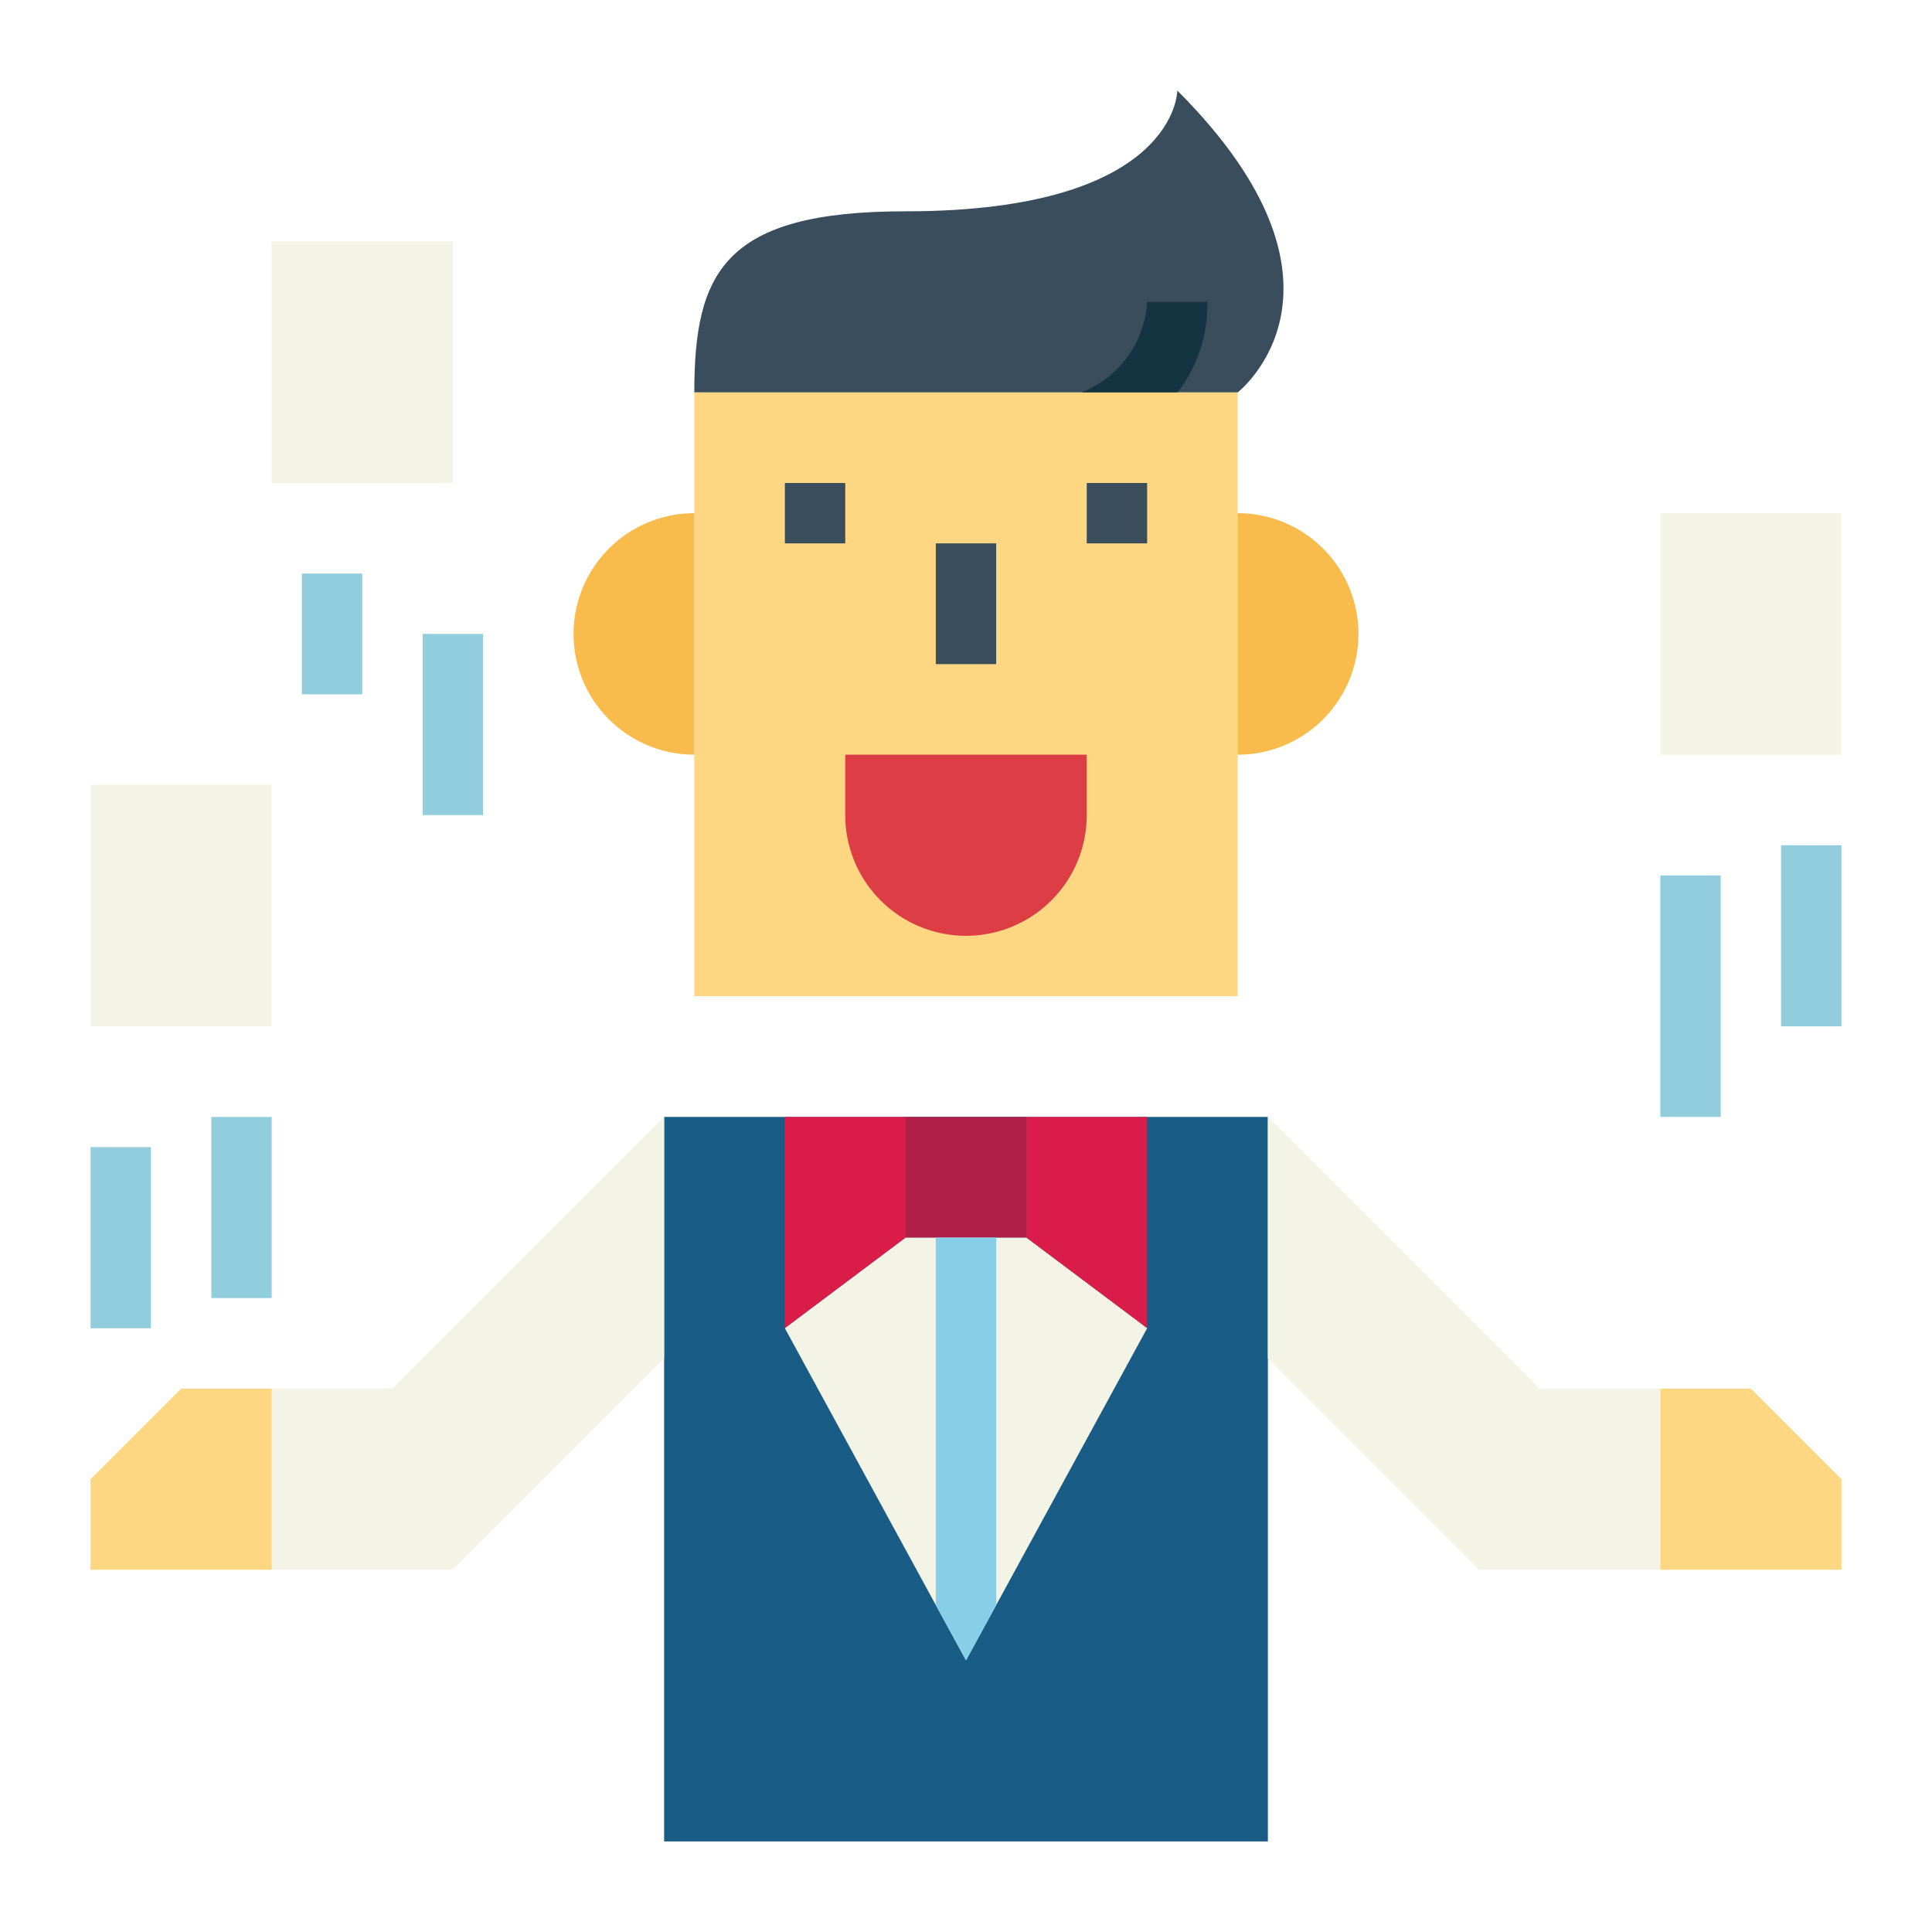 <svg height="512" viewBox="0 0 64 64" width="512" xmlns="http://www.w3.org/2000/svg"><g id="flat"><path d="m30 7c9 0 9-4 9-4 6.5 6.5 2 10 2 10h-18c0-4 1-6 7-6z" fill="#394d5c"/><path d="m36.316 14.949-.632-1.9.316.951-.322-.947a3.438 3.438 0 0 0 2.322-3.053h2c0 3.678-3.533 4.9-3.684 4.949z" fill="#143441"/><path d="m23 13h18v20h-18z" fill="#ffd782"/><path d="m36 16h2v2h-2z" fill="#394d5c"/><path d="m26 16h2v2h-2z" fill="#394d5c"/><path d="m41 25a4 4 0 0 0 0-8z" fill="#f9bb4b"/><path d="m23 17a4 4 0 0 0 0 8z" fill="#f9bb4b"/><path d="m31 18h2v4h-2z" fill="#394d5c"/><path d="m32 25a4 4 0 0 1 4 4v2a0 0 0 0 1 0 0h-8a0 0 0 0 1 0 0v-2a4 4 0 0 1 4-4z" fill="#dd3e46" transform="matrix(-1 0 0 -1 64 56)"/><path d="m22 37h20v24h-20z" fill="#195c85"/><path d="m30 37h4v4h-4z" fill="#b11e48"/><path d="m30 37h-4v7l4-3z" fill="#da1c4b"/><path d="m34 37h4v7l-4-3z" fill="#da1c4b"/><path d="m38 44-5 9.17-1 1.83-1-1.83-5-9.17 4-3h4z" fill="#f4f4e6"/><path d="m33 41v12.17l-1 1.83-1-1.83v-12.17z" fill="#87cee9"/><path d="m22 37-9 9h-4v6h6l7-7z" fill="#f4f4e6"/><path d="m42 37 9 9h4v6h-6l-7-7z" fill="#f4f4e6"/><path d="m9 52h-6v-3l3-3h3z" fill="#ffd782"/><path d="m61 52h-6v-6h3l3 3z" fill="#ffd782"/><path d="m3 26h6v8h-6z" fill="#f4f4e6"/><path d="m55 17h6v8h-6z" fill="#f4f4e6"/><path d="m9 8h6v8h-6z" fill="#f4f4e6"/><g fill="#92cdde"><path d="m3 38h2v6h-2z"/><path d="m7 37h2v6h-2z"/><path d="m14 21h2v6h-2z"/><path d="m10 19h2v4h-2z"/><path d="m59 28h2v6h-2z"/><path d="m55 29h2v8h-2z"/></g></g></svg>
